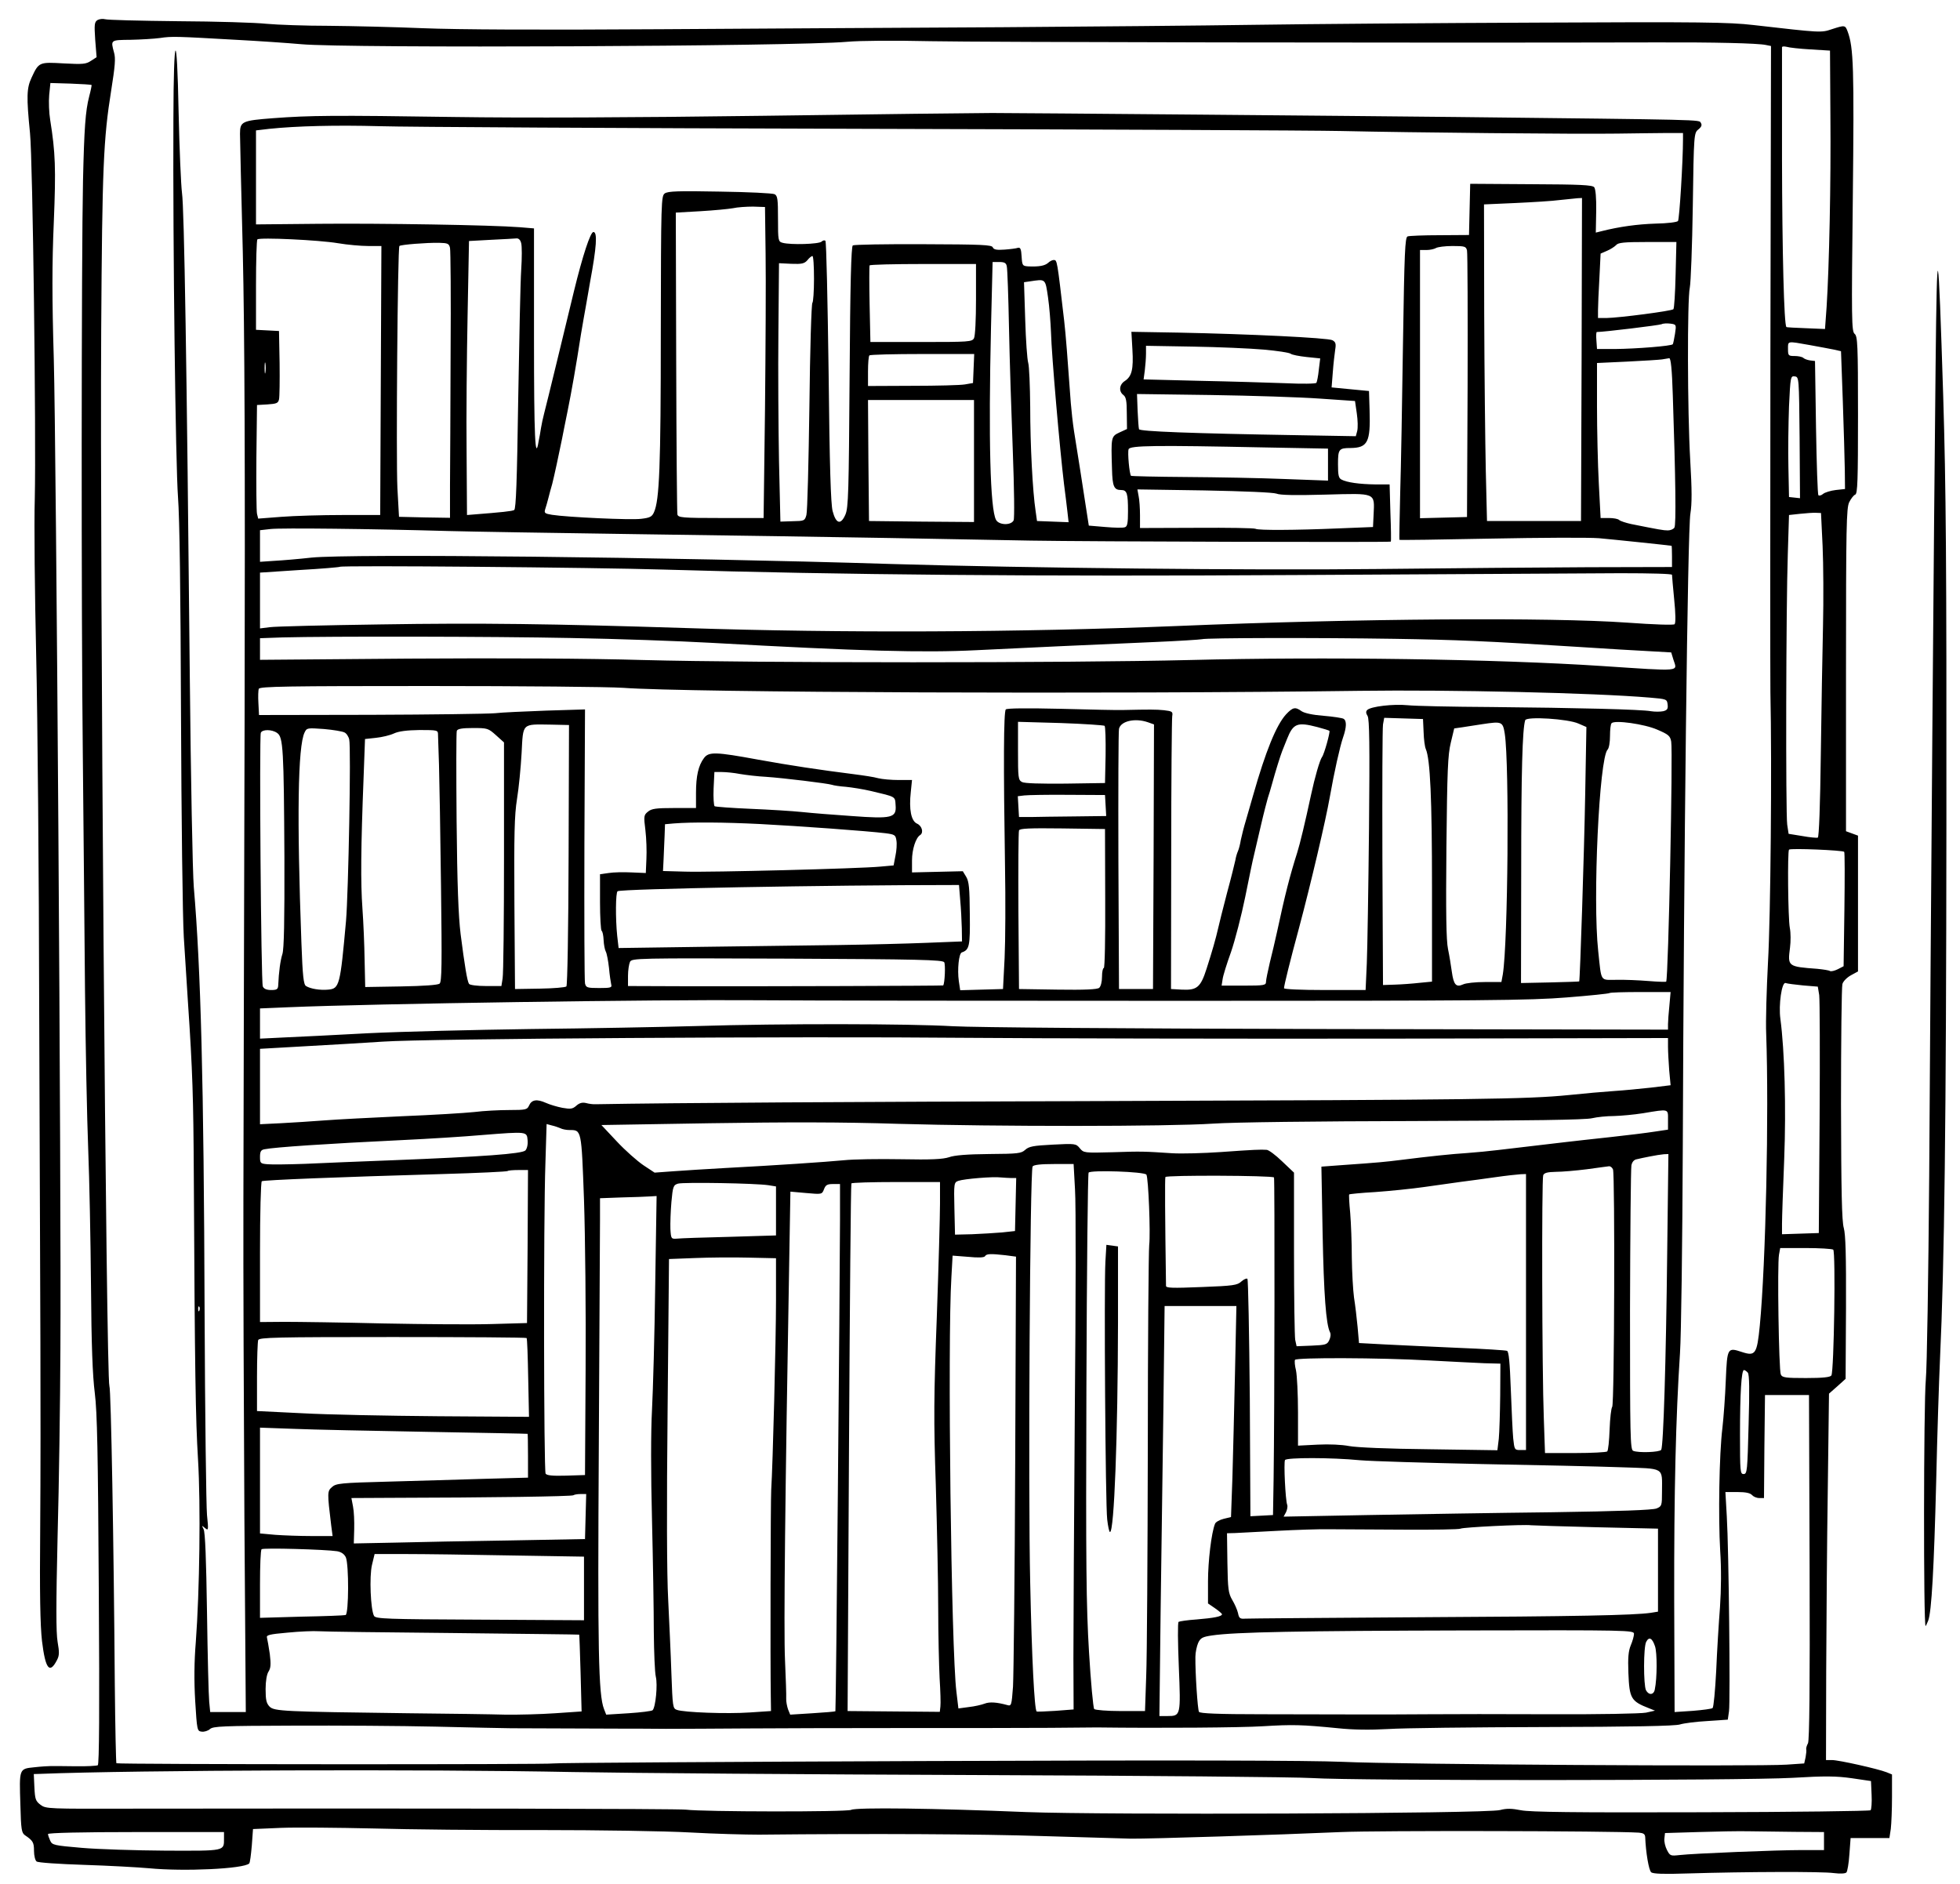 <?xml version="1.0" standalone="no"?>
<!DOCTYPE svg PUBLIC "-//W3C//DTD SVG 20010904//EN"
 "http://www.w3.org/TR/2001/REC-SVG-20010904/DTD/svg10.dtd">
<svg version="1.0" xmlns="http://www.w3.org/2000/svg"
 width="980pt" height="942pt" viewBox="0 0 980 942"
 preserveAspectRatio="xMidYMid meet">

<g transform="translate(0,942) scale(0.1,-0.1)"
fill="#000000" stroke="none">
<path d="M488 9320 c-16 -10 -17 -22 -12 -98 l7 -88 -28 -18 c-25 -17 -42 -18
-136 -13 -123 7 -125 7 -161 -71 -25 -53 -26 -96 -8 -277 14 -137 31 -1506 24
-1825 -4 -129 0 -485 7 -790 7 -305 14 -1097 15 -1760 2 -663 5 -1416 6 -1675
1 -258 1 -675 -1 -925 -3 -327 0 -486 9 -565 17 -140 38 -167 75 -95 12 23 12
39 3 91 -8 48 -8 183 0 529 7 256 13 677 14 935 5 772 -21 4508 -33 4949 -9
305 -9 478 0 685 11 270 8 348 -18 511 -6 36 -8 92 -5 125 l6 60 102 -3 c55
-2 102 -5 104 -7 1 -1 -4 -27 -12 -57 -19 -73 -25 -161 -31 -423 -8 -376 -9
-2167 -1 -2860 3 -363 9 -896 11 -1185 3 -289 10 -646 16 -795 6 -148 12 -457
14 -685 2 -296 8 -449 19 -535 12 -96 16 -293 20 -987 4 -603 2 -869 -5 -874
-6 -3 -56 -6 -112 -5 -56 1 -111 1 -122 1 -11 0 -48 -2 -83 -6 -77 -8 -76 -5
-70 -190 3 -122 6 -138 23 -150 40 -27 45 -36 45 -78 0 -24 6 -48 13 -53 6 -6
113 -13 237 -17 124 -4 270 -12 325 -17 175 -17 474 -3 501 24 4 3 9 44 13 89
l6 83 140 6 c77 3 284 1 460 -3 176 -5 554 -9 840 -8 286 0 621 -5 745 -12
124 -7 279 -11 345 -11 573 6 1110 3 1415 -7 201 -6 401 -12 445 -13 97 -1
733 19 1050 33 183 8 1349 6 1490 -3 22 -2 30 -7 31 -22 3 -77 18 -166 30
-176 9 -8 63 -10 181 -6 296 9 676 10 731 2 33 -4 58 -3 64 3 5 5 12 46 15 91
l6 81 97 0 97 0 7 46 c3 26 6 97 6 159 l0 113 -27 11 c-43 17 -239 61 -273 61
l-30 0 1 443 c1 243 4 655 8 916 l6 473 42 37 41 37 2 355 c1 263 -2 366 -11
399 -10 34 -13 182 -14 620 0 316 3 586 7 600 4 14 23 33 43 44 l35 19 0 339
0 340 -30 11 -30 11 0 807 c0 721 2 809 16 838 9 18 22 35 30 38 12 4 14 72
14 398 0 353 -2 394 -17 406 -15 13 -16 67 -9 674 7 655 4 758 -26 838 -12 32
-14 32 -79 11 -54 -18 -52 -18 -393 21 -119 14 -265 16 -1075 12 -515 -2
-1152 -7 -1416 -11 -264 -4 -831 -9 -1260 -12 -429 -2 -1198 -7 -1710 -10
-608 -4 -1020 -2 -1190 5 -143 6 -356 11 -472 12 -117 0 -256 5 -310 10 -54 6
-253 12 -443 13 -190 2 -354 6 -365 10 -11 3 -28 1 -37 -4z m692 -99 c113 -6
259 -16 326 -22 225 -21 2475 -11 2729 12 65 6 237 7 420 3 250 -5 2369 -9
3630 -6 281 1 505 -4 545 -13 l25 -5 -3 -1548 c-1 -851 -1 -1608 0 -1682 8
-363 1 -1128 -12 -1350 -7 -135 -12 -297 -9 -360 14 -392 -2 -1147 -32 -1458
-14 -142 -22 -154 -89 -132 -73 24 -74 22 -81 -140 -3 -80 -11 -188 -17 -240
-16 -129 -21 -445 -11 -615 6 -88 5 -192 -1 -280 -6 -77 -15 -220 -19 -319 -5
-98 -13 -182 -18 -186 -4 -4 -49 -10 -99 -14 l-91 -6 -2 558 c-1 545 8 917 29
1237 6 89 12 548 14 1035 5 1421 24 3086 38 3162 8 51 8 116 -1 270 -14 243
-15 800 -2 860 5 24 12 207 15 408 5 362 6 365 28 383 16 13 19 22 12 33 -9
16 28 15 -1224 29 -455 5 -2189 20 -2320 20 -69 0 -584 -6 -1145 -14 -663 -9
-1202 -11 -1540 -6 -609 9 -722 8 -910 -6 -155 -12 -165 -16 -165 -78 0 -20 6
-286 14 -591 9 -406 12 -1032 9 -2335 -3 -979 -5 -2061 -6 -2405 -1 -344 2
-1060 5 -1592 l7 -968 -89 0 -89 0 -5 52 c-3 29 -8 230 -11 447 -4 265 -9 400
-17 415 -10 20 -10 20 7 6 17 -14 18 -12 10 65 -4 44 -10 499 -12 1010 -4
1161 -19 1720 -54 2130 -6 72 -15 544 -20 1050 -15 1565 -28 2347 -39 2420 -5
39 -13 221 -17 405 -8 426 -25 404 -26 -35 -3 -638 11 -1733 23 -1890 8 -107
13 -466 15 -1090 2 -514 8 -1011 14 -1110 6 -99 16 -247 21 -330 23 -340 27
-479 29 -855 5 -988 9 -1229 21 -1425 14 -229 8 -663 -11 -915 -8 -97 -9 -194
-3 -295 9 -147 10 -150 32 -153 13 -2 32 4 42 13 16 14 63 16 416 17 220 1
541 -1 714 -5 173 -4 342 -8 375 -8 98 0 464 -2 550 -2 44 0 145 0 225 -1 80
0 260 1 400 2 140 1 494 2 785 2 292 0 622 0 735 1 113 1 219 2 235 2 311 -4
721 -1 830 6 149 9 193 8 375 -10 76 -8 160 -9 250 -4 74 5 425 9 780 10 437
1 656 5 680 13 19 6 81 14 137 17 l102 7 6 42 c7 51 -1 807 -11 974 l-7 122
60 0 c42 0 64 -5 73 -15 7 -8 23 -15 36 -15 l24 0 2 258 3 257 110 0 110 0 3
-860 c2 -603 -1 -866 -8 -881 -6 -11 -10 -24 -9 -30 2 -5 0 -23 -3 -40 l-7
-31 -88 -6 c-139 -10 -1952 1 -2218 14 -168 7 -795 9 -2090 4 -1017 -4 -1853
-9 -1858 -12 -10 -6 -2178 -5 -2185 1 -2 3 -6 180 -8 393 -5 702 -19 1478 -27
1493 -16 34 -48 4092 -41 5280 5 812 11 955 50 1198 19 120 23 161 14 190 -17
63 -18 62 83 63 50 1 117 5 147 9 60 9 80 8 380 -9z m7872 -48 l98 -6 2 -326
c3 -331 -6 -756 -19 -956 l-8 -110 -95 4 c-52 2 -96 4 -98 6 -12 11 -21 375
-22 840 0 303 0 554 0 559 0 4 10 5 23 2 12 -4 66 -10 119 -13z m-4757 -397
c1194 -3 2278 -8 2410 -11 351 -8 1183 -16 1380 -13 94 1 206 3 250 3 l80 0 0
-30 c0 -112 -18 -401 -25 -410 -5 -6 -54 -12 -112 -13 -91 -3 -180 -15 -271
-38 l-28 -7 2 107 c1 68 -3 111 -10 120 -10 11 -69 14 -316 15 l-304 2 -3
-128 -3 -128 -146 -1 c-80 0 -153 -3 -161 -6 -13 -5 -16 -79 -23 -530 -4 -287
-10 -626 -14 -753 -3 -126 -5 -232 -4 -234 1 -2 206 1 455 6 249 5 494 6 543
2 78 -7 355 -36 363 -38 1 -1 2 -25 2 -53 l0 -53 -417 -1 c-230 -1 -706 -5
-1058 -9 -634 -7 -1756 5 -2425 25 -1122 35 -2704 52 -2903 32 -62 -7 -145
-14 -184 -16 l-73 -5 0 79 0 79 53 6 c51 6 504 1 887 -10 107 -3 539 -10 960
-16 421 -6 983 -14 1250 -19 267 -5 584 -11 705 -13 280 -5 1797 -9 1799 -5 2
2 1 67 -2 144 l-4 142 -71 0 c-80 1 -143 10 -169 24 -15 7 -18 22 -18 77 0 75
4 81 63 81 85 1 100 29 95 187 l-3 98 -94 9 -93 9 6 76 c3 42 9 92 12 113 5
30 2 38 -14 47 -23 12 -418 31 -771 38 l-234 4 5 -88 c6 -100 -3 -135 -38
-158 -28 -18 -31 -52 -7 -70 13 -10 17 -29 17 -91 l1 -79 -37 -17 c-43 -20
-43 -23 -38 -183 2 -87 10 -105 45 -105 30 0 35 -16 35 -106 0 -58 -3 -76 -15
-80 -9 -4 -53 -3 -98 1 l-83 7 -18 116 c-17 112 -32 207 -56 357 -6 39 -13
102 -16 140 -17 237 -25 339 -33 410 -36 309 -35 305 -53 305 -6 0 -19 -6 -27
-14 -17 -15 -45 -20 -98 -18 -31 2 -32 4 -35 50 -2 36 -6 46 -18 43 -8 -3 -39
-7 -67 -9 -40 -3 -54 0 -59 11 -4 13 -55 15 -347 16 -188 1 -347 -2 -353 -6
-8 -6 -13 -190 -16 -658 -4 -576 -6 -654 -21 -688 -23 -53 -47 -47 -64 18 -9
37 -15 217 -20 697 -5 355 -11 650 -16 654 -4 4 -13 2 -19 -4 -13 -13 -155
-17 -195 -6 -22 6 -23 11 -23 120 0 98 -2 115 -17 123 -10 5 -133 11 -274 13
-209 4 -259 2 -275 -9 -18 -13 -19 -37 -20 -696 0 -671 -7 -838 -34 -898 -10
-23 -21 -28 -64 -33 -51 -7 -370 8 -446 20 -36 6 -40 9 -34 28 4 11 11 37 16
56 5 19 13 51 19 70 9 35 34 150 49 225 4 22 17 85 28 140 20 99 42 223 67
385 8 47 19 111 25 143 5 31 15 83 20 115 33 177 38 252 17 252 -15 0 -54
-119 -97 -295 -17 -71 -56 -231 -86 -355 -30 -124 -59 -241 -64 -260 -5 -19
-12 -51 -15 -70 -3 -19 -8 -50 -12 -67 -17 -104 -23 19 -23 516 l0 549 -72 6
c-141 11 -697 20 -1005 17 l-313 -3 0 235 0 235 68 8 c135 14 332 19 552 13
124 -4 1202 -10 2395 -13z m3613 -1153 l-3 -808 -235 0 -235 0 -6 250 c-3 138
-7 494 -8 791 l-1 542 158 7 c86 4 186 10 222 15 36 4 75 8 88 9 l22 1 -2
-807z m-4080 527 c2 -129 0 -479 -3 -777 l-7 -543 -214 0 c-194 0 -213 2 -217
18 -2 9 -5 353 -6 763 l-2 746 123 7 c68 4 141 11 163 15 22 5 67 8 100 8 l60
-2 3 -235z m-2138 54 c47 -8 115 -14 151 -14 l66 0 -3 -672 -3 -673 -188 0
c-103 0 -241 -4 -305 -9 l-117 -9 -6 24 c-3 13 -4 141 -3 284 l3 260 52 3 c45
3 54 6 58 25 3 12 4 94 3 182 l-3 160 -57 3 -58 3 0 223 c0 122 3 226 7 229
10 11 309 -3 403 -19z m916 0 c4 -15 4 -74 0 -133 -4 -58 -10 -351 -15 -650
-6 -408 -11 -545 -20 -551 -11 -6 -59 -11 -211 -23 l-25 -2 -2 315 c-2 173 1
482 5 685 l7 370 110 6 c61 3 118 6 127 7 11 1 20 -7 24 -24z m-356 -23 c3
-14 5 -250 3 -525 -1 -276 -2 -574 -3 -663 l0 -162 -127 2 -128 3 -8 144 c-7
147 1 1201 10 1210 6 7 137 17 198 16 44 -1 50 -4 55 -25z m6128 -135 c-2 -91
-7 -168 -11 -172 -9 -9 -271 -43 -334 -44 l-43 0 0 38 c0 22 3 94 7 162 l6
122 32 14 c17 7 37 20 45 28 10 13 38 16 157 16 l145 0 -4 -164z m-1043 122
c3 -13 4 -318 3 -678 l-3 -655 -117 -3 -118 -3 0 671 0 670 33 0 c17 0 39 5
47 10 8 5 45 10 82 10 62 0 68 -2 73 -22z m-3265 -142 c0 -63 -4 -117 -8 -120
-5 -3 -12 -236 -15 -518 -4 -282 -10 -526 -15 -543 -8 -29 -11 -30 -69 -31
l-61 -2 -7 302 c-3 165 -5 456 -3 645 l3 345 62 -3 c52 -2 65 1 80 18 9 12 21
21 25 21 5 0 8 -51 8 -114z m964 62 c3 -13 8 -151 11 -308 3 -157 12 -433 19
-615 7 -188 9 -338 4 -347 -13 -26 -74 -24 -88 3 -29 54 -38 399 -25 962 l8
327 33 0 c27 0 35 -5 38 -22z m-154 -164 c0 -102 -4 -183 -10 -195 -10 -18
-24 -19 -264 -19 l-254 0 -4 188 c-2 103 -2 190 0 195 2 4 122 7 268 7 l264 0
0 -176z m360 10 c7 -47 13 -127 15 -177 3 -114 44 -583 65 -757 6 -47 14 -109
17 -138 l6 -53 -79 3 -79 3 -7 50 c-15 98 -27 333 -27 521 -1 105 -5 204 -10
220 -5 16 -12 113 -15 216 l-6 187 28 4 c81 12 78 16 92 -79z m3135 -183 c-4
-25 -9 -49 -11 -52 -5 -9 -183 -23 -289 -24 l-90 0 -3 43 c-2 23 -1 42 2 42
36 0 314 34 324 39 7 4 27 5 43 3 31 -4 31 -5 24 -51z m672 -56 c49 -9 104
-19 123 -23 l35 -8 9 -249 c5 -138 9 -293 10 -345 l1 -95 -46 -5 c-26 -3 -54
-12 -63 -19 -9 -8 -20 -11 -24 -7 -4 4 -9 157 -12 339 l-5 332 -25 3 c-14 2
-29 8 -34 13 -6 5 -25 9 -43 9 -31 0 -33 2 -33 35 0 41 -6 40 107 20z m-2728
-23 c67 -6 128 -15 135 -21 6 -5 42 -12 79 -16 l68 -7 -7 -57 c-3 -31 -9 -60
-12 -65 -3 -5 -72 -6 -156 -2 -83 3 -276 9 -430 12 l-278 7 6 45 c3 25 6 62 6
84 l0 39 233 -4 c127 -2 288 -9 356 -15z m-1451 -94 l-3 -73 -40 -7 c-22 -4
-140 -7 -262 -7 l-223 -1 0 73 c0 41 3 77 7 80 3 4 123 7 265 7 l259 0 -3 -72z
m3496 -135 c14 -417 17 -649 8 -661 -5 -8 -20 -14 -33 -14 -22 0 -44 4 -184
32 -27 6 -54 15 -59 20 -6 6 -29 10 -52 10 l-41 0 -9 173 c-5 94 -9 269 -9
387 l0 215 150 7 c83 4 161 9 175 11 14 2 30 5 36 6 8 1 14 -55 18 -186z
m-7037 115 c-2 -13 -4 -3 -4 22 0 25 2 35 4 23 2 -13 2 -33 0 -45z m7671 -326
l2 -303 -27 3 -28 3 -3 150 c-2 83 0 219 3 303 7 149 8 153 29 150 21 -3 21
-5 24 -306z m-2398 195 l175 -12 9 -62 c5 -34 6 -73 2 -88 l-7 -26 -287 5
c-539 9 -794 19 -797 30 -2 6 -5 48 -7 93 l-3 83 370 -5 c203 -3 449 -11 545
-18z m-1730 -312 l0 -305 -262 2 -263 3 -3 303 -2 302 265 0 265 0 0 -305z
m1448 68 l322 -6 0 -80 0 -80 -217 8 c-120 5 -341 9 -490 10 -150 1 -275 4
-278 6 -8 9 -18 117 -12 133 7 19 137 20 675 9z m64 -231 c18 -8 98 -9 246 -5
255 7 245 11 240 -100 l-3 -62 -175 -7 c-212 -9 -399 -10 -412 -2 -6 4 -138 6
-294 5 l-284 -1 0 64 c0 35 -3 78 -7 96 l-6 33 334 -5 c205 -4 344 -10 361
-16z m2731 -262 c4 -91 5 -271 2 -400 -3 -129 -8 -419 -11 -645 -3 -248 -9
-411 -15 -413 -5 -2 -40 1 -78 8 l-68 11 -7 46 c-8 57 -6 1088 3 1353 l6 195
55 6 c30 3 66 6 80 5 l25 -1 8 -165z m-5788 -118 c882 -26 1843 -35 3175 -27
740 4 1461 8 1602 9 157 0 258 -3 258 -8 0 -6 5 -61 11 -124 7 -68 8 -117 2
-123 -5 -5 -100 -2 -239 8 -382 27 -1340 21 -2249 -17 -791 -32 -1672 -36
-2460 -10 -662 21 -1025 26 -1520 18 -280 -4 -531 -10 -557 -14 l-48 -6 0 139
0 140 198 13 c108 6 199 14 201 16 8 8 1269 -3 1626 -14z m-470 -342 c226 -4
541 -15 700 -24 754 -42 1062 -50 1325 -37 241 12 567 27 894 41 120 5 226 12
235 14 22 7 578 8 961 2 313 -5 460 -11 930 -41 135 -9 292 -18 350 -21 l106
-6 11 -36 c19 -61 50 -59 -357 -32 -532 35 -1389 47 -2060 30 -605 -15 -2175
-15 -2735 0 -275 8 -697 10 -1172 7 l-743 -6 0 54 0 54 113 4 c234 6 1048 5
1442 -3z m260 -249 c322 -24 2438 -32 3685 -15 451 6 1169 -10 1450 -34 83 -7
85 -8 88 -34 3 -22 -2 -29 -22 -34 -15 -3 -42 -3 -61 0 -47 9 -372 17 -800 21
-192 1 -380 5 -417 9 -71 7 -184 -6 -202 -24 -7 -7 -7 -16 2 -30 9 -15 11
-144 7 -562 -3 -299 -8 -603 -11 -675 l-6 -133 -204 0 c-120 0 -204 4 -204 9
0 13 30 135 75 301 59 221 134 540 154 655 22 125 51 254 66 297 18 52 19 84
3 94 -6 4 -51 11 -99 15 -54 4 -96 13 -111 23 -32 23 -44 20 -78 -16 -49 -54
-102 -185 -164 -403 -9 -33 -26 -89 -36 -125 -11 -36 -22 -81 -26 -100 -3 -19
-9 -44 -14 -55 -5 -11 -11 -31 -13 -45 -3 -14 -21 -88 -42 -165 -20 -77 -40
-156 -44 -175 -12 -53 -30 -116 -58 -203 -30 -94 -48 -109 -125 -105 l-53 3 1
670 c0 369 3 681 5 694 4 23 0 25 -41 30 -40 4 -70 4 -207 1 -21 -1 -159 2
-306 6 -176 4 -272 3 -278 -3 -11 -11 -12 -279 -4 -783 3 -168 2 -375 -2 -460
l-8 -155 -107 -3 -107 -3 -7 46 c-8 57 0 138 15 143 38 13 42 31 40 192 -1
130 -4 162 -18 186 l-17 28 -127 -3 -127 -3 0 60 c0 55 19 114 41 127 18 12 9
46 -16 57 -29 13 -41 70 -31 159 l6 59 -66 0 c-37 0 -83 4 -103 9 -20 6 -74
14 -121 20 -174 22 -320 44 -480 73 -212 39 -246 40 -270 8 -28 -37 -40 -90
-40 -174 l0 -76 -109 0 c-90 0 -113 -3 -131 -18 -21 -17 -22 -22 -13 -93 5
-41 7 -105 5 -144 l-3 -70 -71 3 c-39 2 -91 1 -115 -3 l-43 -6 0 -139 c0 -76
4 -141 8 -144 5 -3 9 -24 10 -46 1 -23 6 -49 11 -58 5 -9 12 -46 16 -82 3 -36
9 -73 11 -82 5 -16 -3 -18 -60 -18 -60 0 -66 2 -71 23 -3 12 -4 325 -3 696 l3
674 -195 -6 c-107 -4 -222 -9 -255 -13 -33 -3 -312 -7 -620 -8 l-560 -1 -3 59
c-2 32 -1 65 2 72 4 12 146 14 848 14 464 0 902 -4 973 -9z m4003 -221 c1 -36
6 -74 11 -85 22 -51 31 -246 31 -692 l0 -471 -62 -6 c-35 -4 -90 -8 -123 -9
l-60 -2 -3 635 c-1 349 0 650 3 668 l6 33 97 -3 97 -3 3 -65z m775 42 l39 -17
-6 -335 c-5 -288 -26 -931 -30 -937 -1 -1 -66 -3 -146 -5 l-145 -3 1 560 c0
498 6 710 20 754 6 20 215 7 267 -17z m-2154 7 l31 -11 -2 -662 -3 -661 -85 0
-85 0 -3 640 c-1 352 0 649 3 661 9 39 80 55 144 33z m-216 -18 c4 -4 6 -70 5
-147 l-3 -139 -198 -3 c-125 -1 -205 1 -217 8 -19 10 -20 22 -20 156 l0 145
213 -6 c116 -4 216 -11 220 -14z m2001 -41 c23 -153 16 -1042 -10 -1202 l-7
-38 -83 0 c-46 0 -95 -5 -109 -12 -35 -16 -47 -1 -56 64 -4 29 -12 80 -19 113
-9 44 -11 181 -8 510 4 383 7 461 22 522 l17 71 42 6 c23 4 67 10 97 15 100
15 104 14 114 -49z m762 22 c56 -24 65 -31 70 -60 9 -47 -14 -1175 -25 -1200
0 -2 -40 -1 -88 3 -49 4 -121 7 -160 6 -84 0 -75 -15 -92 144 -28 256 5 965
47 1007 7 7 12 37 12 68 0 31 3 60 8 64 15 17 164 -4 228 -32z m-5443 -626
c-1 -373 -6 -653 -11 -658 -5 -5 -65 -10 -133 -11 l-124 -2 -3 425 c-2 350 0
443 13 525 9 55 19 158 23 230 8 152 0 144 147 142 l90 -2 -2 -649z m3743 639
c31 -8 59 -17 61 -19 5 -5 -26 -117 -37 -131 -11 -15 -36 -101 -55 -190 -29
-135 -55 -244 -69 -288 -36 -113 -61 -210 -101 -397 -9 -41 -25 -110 -36 -153
-10 -43 -19 -86 -19 -96 0 -17 -9 -19 -111 -19 l-111 0 5 32 c2 17 21 78 42
136 20 58 52 182 71 275 19 94 38 188 44 210 5 22 21 90 35 150 14 61 30 121
34 135 5 14 14 45 21 70 18 66 42 142 51 165 4 11 15 38 24 60 31 78 51 86
151 60z m-4864 -27 c10 -4 21 -21 24 -35 10 -36 -4 -770 -16 -908 -29 -323
-33 -338 -89 -343 -40 -4 -89 4 -111 18 -12 7 -17 49 -23 217 -23 625 -18 982
16 1051 11 23 14 23 97 17 47 -4 93 -12 102 -17z m758 -14 l40 -36 0 -572 c0
-314 -3 -588 -7 -608 l-6 -38 -78 0 c-44 0 -81 5 -84 11 -9 13 -22 93 -42 249
-11 90 -17 248 -20 564 -2 241 -2 445 1 452 4 10 26 14 81 14 72 0 76 -1 115
-36z m-1094 11 c30 -20 33 -83 36 -620 1 -322 -2 -460 -10 -485 -10 -31 -18
-88 -21 -157 -1 -19 -7 -23 -35 -23 -23 0 -37 6 -42 18 -9 19 -18 1246 -10
1268 7 18 56 18 82 -1z m804 -7 c0 -13 3 -81 5 -153 2 -71 7 -344 10 -606 5
-393 4 -477 -7 -487 -9 -7 -79 -12 -193 -14 l-179 -3 -3 135 c-1 74 -6 191
-11 260 -9 125 -8 298 6 655 l7 190 55 6 c30 3 71 13 90 22 24 11 64 16 128
17 89 0 92 -1 92 -22z m1511 -198 c30 -5 88 -12 129 -14 88 -6 309 -33 330
-40 8 -3 40 -8 70 -10 30 -3 87 -12 125 -21 126 -30 120 -26 123 -71 5 -63
-18 -69 -220 -54 -90 6 -201 15 -248 20 -47 5 -162 12 -257 16 -94 4 -175 10
-180 13 -4 3 -7 43 -5 89 l4 82 37 0 c20 0 62 -4 92 -10z m1827 -157 l3 -53
-160 -2 c-89 -1 -187 -2 -218 -3 l-58 0 -3 52 -3 52 33 4 c18 2 116 4 218 3
l185 -1 3 -52z m-1728 -93 c194 -10 538 -35 627 -46 47 -6 51 -9 55 -36 3 -16
1 -51 -5 -78 l-9 -47 -67 -6 c-103 -10 -853 -29 -976 -25 l-110 3 3 60 c1 33
4 86 5 117 l2 57 45 4 c90 7 249 6 430 -3z m1726 -372 c1 -200 -2 -348 -7
-348 -5 0 -9 -20 -9 -44 0 -25 -6 -48 -14 -55 -9 -8 -73 -11 -207 -9 l-194 3
-3 390 c-1 214 0 396 3 403 3 10 52 12 217 10 l213 -3 1 -347z m3695 233 c3
-3 3 -133 1 -289 l-4 -283 -29 -15 c-16 -8 -34 -12 -39 -9 -6 4 -34 8 -63 11
-149 11 -149 12 -137 106 4 30 4 75 -1 99 -9 48 -12 382 -4 391 8 8 269 -3
276 -11z m-4420 -241 c4 -41 7 -105 8 -141 l1 -66 -177 -7 c-98 -4 -295 -9
-438 -11 -143 -2 -449 -6 -681 -9 l-421 -6 -7 61 c-9 87 -8 217 2 223 19 12
1060 31 1672 31 l35 0 6 -75z m-80 -311 c7 -11 3 -105 -5 -116 -2 -2 -902 -5
-1303 -4 l-273 1 0 51 c0 28 5 59 10 70 10 18 29 19 786 16 658 -3 777 -6 785
-18z m4295 -116 l73 -6 7 -42 c3 -23 4 -300 2 -616 l-4 -574 -92 -3 -92 -3 0
53 c0 29 5 175 11 323 10 257 2 542 -19 700 -10 71 7 187 26 180 8 -3 48 -8
88 -12z m-669 -100 c-4 -38 -7 -80 -7 -94 l0 -27 -1697 3 c-1032 2 -1769 8
-1878 14 -224 13 -856 14 -1280 1 -176 -5 -552 -12 -835 -15 -283 -4 -648 -13
-810 -21 -162 -9 -350 -18 -417 -21 l-123 -6 0 76 0 75 143 6 c426 18 1844 39
2337 35 228 -2 1187 -3 2130 -3 1510 0 1740 2 1924 17 115 9 211 19 214 22 3
3 73 5 155 5 l150 0 -6 -67z m-1419 -166 l1412 3 0 -44 c0 -23 3 -77 6 -118
l7 -74 -99 -12 c-55 -6 -137 -14 -184 -17 -47 -3 -148 -12 -225 -20 -208 -21
-469 -24 -2295 -30 -1335 -4 -2172 -9 -2570 -16 -14 -1 -36 2 -50 6 -18 4 -32
1 -48 -13 -19 -17 -29 -18 -70 -11 -26 5 -63 16 -83 25 -45 20 -71 16 -84 -14
-9 -20 -16 -22 -99 -22 -49 0 -128 -4 -175 -10 -47 -5 -210 -15 -361 -21 -151
-7 -327 -16 -390 -21 -63 -5 -161 -11 -217 -14 l-103 -5 0 189 0 188 228 13
c125 7 299 17 387 23 214 15 2072 27 2920 19 374 -3 1316 -5 2093 -4z m1412
-406 l0 -49 -67 -10 c-38 -6 -135 -18 -218 -27 -82 -9 -184 -20 -225 -25 -41
-5 -118 -14 -170 -20 -52 -6 -129 -15 -170 -20 -41 -5 -111 -12 -155 -15 -78
-5 -184 -16 -335 -35 -73 -9 -98 -12 -299 -26 l-94 -7 6 -331 c6 -308 17 -458
37 -497 5 -9 3 -26 -4 -40 -10 -22 -19 -24 -87 -27 l-76 -3 -7 32 c-3 17 -6
213 -6 434 l0 402 -59 56 c-33 32 -68 58 -78 58 -30 2 -61 1 -228 -11 -87 -6
-198 -9 -245 -6 -138 9 -149 10 -298 5 -142 -4 -144 -3 -163 20 -19 23 -22 24
-135 18 -98 -5 -119 -9 -138 -26 -20 -18 -35 -20 -181 -21 -108 -1 -173 -6
-200 -16 -31 -10 -87 -13 -240 -10 -110 2 -238 0 -285 -5 -94 -9 -348 -26
-595 -39 -88 -5 -203 -12 -256 -16 l-96 -7 -56 37 c-31 21 -91 74 -133 119
l-77 82 544 9 c383 6 661 6 939 -3 490 -14 1348 -14 1575 1 99 7 521 12 1010
13 571 2 854 6 885 14 25 6 74 11 110 11 36 1 101 7 145 14 132 22 125 23 125
-33z m-5538 -42 c9 -5 30 -9 45 -9 61 0 60 5 73 -350 6 -179 10 -561 8 -850
l-3 -525 -94 -3 c-69 -2 -97 1 -103 10 -9 15 -11 1270 -1 1551 l6 197 26 -7
c14 -3 34 -10 43 -14z m-164 -60 c2 -22 -3 -42 -11 -51 -17 -17 -210 -31 -662
-49 -159 -6 -357 -14 -440 -18 -82 -3 -167 -4 -187 -2 -36 3 -38 5 -38 37 0
27 5 35 23 38 48 10 314 28 692 46 127 6 304 17 395 25 227 18 224 18 228 -26z
m5698 -561 c-6 -548 -19 -969 -30 -987 -8 -12 -113 -16 -140 -5 -15 6 -16 72
-16 703 1 383 4 708 7 724 3 17 13 29 27 31 11 3 41 9 66 14 25 5 56 10 69 11
l23 1 -6 -492z m-2961 315 c5 -71 4 -569 -1 -1108 -4 -539 -7 -1095 -7 -1236
l1 -256 -91 -7 c-49 -3 -92 -5 -94 -3 -11 12 -24 264 -32 642 -11 476 -1 2062
12 2083 6 8 39 12 107 12 l98 0 7 -127z m2690 100 c10 -28 7 -1174 -4 -1187
-5 -6 -11 -57 -13 -113 -2 -56 -7 -106 -12 -110 -4 -4 -76 -8 -159 -8 l-152 0
-6 175 c-9 231 -11 1194 -3 1214 5 12 21 16 63 17 31 0 101 6 156 13 55 8 105
14 111 15 7 0 15 -7 19 -16z m-5427 -385 l-3 -383 -175 -5 c-96 -3 -341 -1
-545 3 -203 5 -425 8 -492 8 l-123 -1 0 349 c0 193 4 352 9 355 9 6 382 21
905 36 175 5 321 12 324 15 3 3 27 5 54 5 l48 0 -2 -382z m3094 359 c10 -16
21 -293 14 -352 -3 -29 -7 -487 -7 -1017 -1 -529 -4 -1042 -8 -1138 l-6 -175
-122 0 c-67 0 -127 5 -132 10 -5 6 -17 134 -26 285 -14 234 -16 433 -13 1330
2 581 7 1061 11 1067 9 14 279 5 289 -10z m638 -14 c4 -4 3 -1163 -2 -1508
l-3 -180 -56 -3 -57 -3 -3 590 c-3 324 -8 593 -12 597 -4 4 -17 -2 -30 -13
-20 -19 -40 -22 -199 -28 -148 -6 -178 -5 -178 6 -5 355 -6 536 -3 544 3 10
532 8 543 -2z m1260 -673 l0 -690 -29 0 c-28 0 -29 2 -35 58 -3 31 -8 142 -12
245 -5 136 -10 190 -19 193 -7 3 -118 10 -246 15 -129 6 -292 13 -364 17
l-130 7 -7 80 c-4 44 -12 110 -18 148 -5 37 -10 127 -11 200 0 72 -4 173 -8
222 -5 50 -7 92 -5 93 1 2 60 8 131 12 70 5 180 16 243 25 63 9 147 21 185 26
39 5 115 15 170 23 55 8 112 14 128 15 l27 1 0 -690z m-2573 670 l24 0 -3
-132 -3 -133 -65 -7 c-36 -3 -103 -7 -150 -9 l-85 -2 -3 130 c-3 128 -2 131
20 139 29 10 174 22 212 17 16 -1 39 -3 53 -3z m-1214 -36 l37 -6 0 -123 0
-122 -232 -7 c-128 -3 -246 -7 -263 -9 -29 -2 -30 -1 -33 48 -1 28 1 88 5 135
7 78 10 85 33 92 27 8 390 2 453 -8z m857 -91 c0 -60 -7 -315 -16 -568 -15
-394 -16 -515 -5 -840 6 -209 12 -486 12 -615 0 -129 4 -287 7 -350 4 -63 6
-127 4 -142 l-3 -27 -231 2 -230 2 7 1315 c4 723 9 1318 12 1323 2 4 103 7
224 7 l219 0 0 -107z m-500 -85 c-1 -369 -20 -2451 -23 -2454 -2 -2 -53 -6
-115 -10 l-111 -7 -11 27 c-5 15 -10 40 -9 54 1 15 -2 101 -6 192 -7 145 1
844 21 1988 l6 354 79 -7 c78 -7 79 -7 89 19 8 21 16 26 45 26 l35 0 0 -182z
m-924 -325 c-3 -245 -11 -525 -16 -622 -6 -108 -6 -320 0 -551 5 -206 9 -458
9 -560 1 -102 5 -202 10 -223 10 -40 -1 -153 -16 -168 -4 -4 -58 -11 -120 -15
l-112 -7 -11 28 c-28 72 -32 295 -26 1310 3 567 6 1078 6 1137 l0 107 108 4
c59 1 122 4 141 5 l34 2 -7 -447z m5890 179 c13 -8 4 -608 -9 -629 -6 -9 -43
-13 -127 -13 -102 0 -119 2 -126 18 -10 21 -18 552 -9 599 l6 33 127 0 c70 0
132 -4 138 -8z m-4139 -28 l53 -7 -4 -1026 c-2 -564 -8 -1070 -11 -1124 -7
-94 -8 -98 -29 -92 -51 14 -88 17 -113 7 -16 -6 -51 -14 -79 -17 l-52 -7 -10
84 c-26 206 -45 1752 -25 2073 l6 107 78 -6 c50 -5 79 -4 84 3 7 13 29 13 102
5z m-1147 -227 c0 -196 -16 -821 -24 -947 -3 -49 -5 -863 -2 -1035 l1 -70
-105 -7 c-114 -8 -332 0 -366 13 -20 7 -21 16 -27 181 -3 95 -11 261 -16 368
-7 123 -8 472 -3 950 l7 755 130 5 c72 3 192 4 268 2 l137 -3 0 -212z m-2883
-49 c-3 -8 -6 -5 -6 6 -1 11 2 17 5 13 3 -3 4 -12 1 -19z m5178 -310 c-4 -183
-10 -421 -13 -528 l-7 -195 -37 -9 c-20 -5 -40 -16 -43 -25 -18 -44 -35 -188
-35 -287 l0 -111 35 -24 c19 -13 35 -27 35 -30 0 -11 -41 -19 -127 -26 -45 -3
-85 -9 -90 -12 -5 -3 -4 -103 1 -223 10 -246 10 -248 -57 -248 l-40 0 6 518
c4 284 10 745 14 1025 l6 507 180 0 179 0 -7 -332z m-3542 172 c3 -3 6 -93 8
-200 l4 -194 -455 3 c-250 2 -556 8 -680 15 l-225 11 0 170 c0 94 3 177 6 185
6 13 87 15 672 15 366 0 668 -2 670 -5z m4512 -112 c110 -6 235 -12 278 -14
l79 -2 -1 -159 c-1 -87 -4 -184 -7 -216 l-7 -58 -341 5 c-207 2 -365 9 -401
16 -36 7 -99 10 -157 7 l-98 -5 0 166 c0 92 -5 186 -10 210 -6 24 -8 47 -5 53
8 12 421 11 670 -3z m1594 -61 c8 -10 9 -85 4 -260 -6 -231 -7 -247 -25 -247
-17 0 -18 12 -18 199 0 204 7 321 20 321 4 0 13 -6 19 -13z m-6604 -296 c275
-5 501 -9 503 -10 1 0 2 -50 2 -110 l0 -109 -222 -6 c-123 -4 -338 -10 -479
-14 -237 -6 -259 -9 -279 -27 -24 -21 -24 -27 -4 -192 l7 -53 -105 0 c-58 0
-139 3 -181 6 l-77 7 0 265 0 264 168 -6 c92 -4 392 -10 667 -15z m4665 -142
c58 -5 330 -13 605 -19 275 -5 589 -12 697 -16 226 -8 208 3 208 -122 0 -70
-1 -73 -27 -84 -19 -8 -185 -14 -523 -19 -272 -3 -686 -10 -919 -14 l-423 -8
12 22 c6 13 9 29 6 37 -9 23 -18 212 -11 224 8 13 232 13 375 -1z m-3872 -281
l-3 -113 -375 -7 c-206 -3 -466 -8 -578 -11 l-203 -4 2 71 c1 39 -1 90 -6 114
l-8 42 194 1 c492 1 911 7 916 13 4 3 19 6 35 6 l29 0 -3 -112z m5055 -54
l307 -7 0 -208 0 -207 -37 -6 c-84 -12 -368 -18 -1163 -22 -459 -3 -848 -6
-864 -7 -26 -2 -31 2 -36 28 -4 17 -17 46 -29 66 -19 33 -22 53 -24 185 l-2
148 40 1 c22 1 117 6 210 11 94 5 211 9 260 8 50 0 215 -1 368 -2 153 -1 284
1 290 5 12 7 317 22 352 17 11 -1 158 -6 328 -10z m-6297 -120 c21 -4 35 -14
43 -30 16 -36 15 -283 -1 -289 -7 -2 -106 -6 -220 -8 l-208 -6 0 168 c0 92 3
171 8 175 7 8 321 -1 378 -10z m867 -21 l367 -6 0 -159 0 -159 -521 3 c-469 2
-521 4 -529 19 -17 32 -24 197 -10 255 l13 54 156 0 c86 0 321 -3 524 -7z
m-283 -388 c344 -4 625 -7 626 -8 1 -1 4 -88 7 -193 l5 -191 -132 -9 c-72 -5
-185 -8 -251 -7 -66 2 -284 5 -485 7 -625 8 -668 10 -692 33 -16 17 -20 33
-20 88 0 40 6 75 15 88 11 18 12 36 6 87 -5 36 -12 72 -14 81 -5 14 11 18 102
26 60 6 131 9 158 7 28 -2 331 -6 675 -9z m5900 -4 c0 -10 -7 -36 -16 -57 -12
-29 -15 -62 -12 -139 5 -127 13 -141 103 -176 l30 -12 -45 -10 c-26 -5 -233
-9 -480 -8 -239 1 -509 1 -600 0 -91 -1 -248 -1 -350 -1 -102 0 -323 1 -492 1
-216 0 -309 4 -313 12 -7 11 -19 196 -18 275 0 22 7 54 14 70 12 25 22 30 69
37 114 17 442 23 1263 25 823 2 847 1 847 -17z m105 -62 c11 -31 11 -160 -1
-216 -5 -28 -30 -30 -44 -4 -13 26 -13 217 1 242 14 27 30 20 44 -22z m-5407
-629 c273 -5 1183 -12 2022 -15 839 -3 1590 -10 1670 -15 212 -14 2149 -13
2400 1 168 10 222 9 300 -2 l95 -14 3 -69 c2 -38 -1 -73 -5 -77 -4 -4 -386 -9
-848 -10 -636 -2 -855 1 -900 10 -46 9 -71 10 -105 1 -70 -18 -1981 -25 -2370
-10 -459 19 -849 24 -874 11 -22 -11 -741 -10 -826 1 -39 5 -1364 7 -2777 5
-412 -1 -423 -1 -450 19 -25 19 -28 28 -31 88 l-3 66 33 1 c482 19 1922 24
2666 9z m6105 -299 l147 -1 0 -45 0 -45 -109 0 c-126 0 -543 -17 -613 -25 -45
-5 -48 -4 -63 25 -9 17 -15 43 -13 58 l3 27 165 5 c91 3 203 5 250 4 47 -1
151 -2 233 -3z m-7853 -33 c0 -64 8 -62 -291 -61 -150 1 -339 7 -420 14 -140
12 -148 14 -158 36 -6 13 -11 28 -11 33 0 6 168 10 440 10 l440 0 0 -32z"/>
<path d="M5527 3111 c-7 -123 0 -1214 9 -1288 4 -35 10 -63 14 -63 21 0 39
480 40 1046 l0 382 -29 4 -29 4 -5 -85z"/>
<path d="M9678 7595 c-8 -718 -25 -2867 -32 -4055 -4 -498 -11 -957 -17 -1020
-11 -123 -12 -1230 -1 -1230 1 0 7 12 13 27 17 44 29 265 40 698 5 226 14 500
19 610 22 469 31 1185 32 2675 1 1302 -2 1684 -16 2140 -25 793 -31 819 -38
155z"/>
</g>
</svg>
